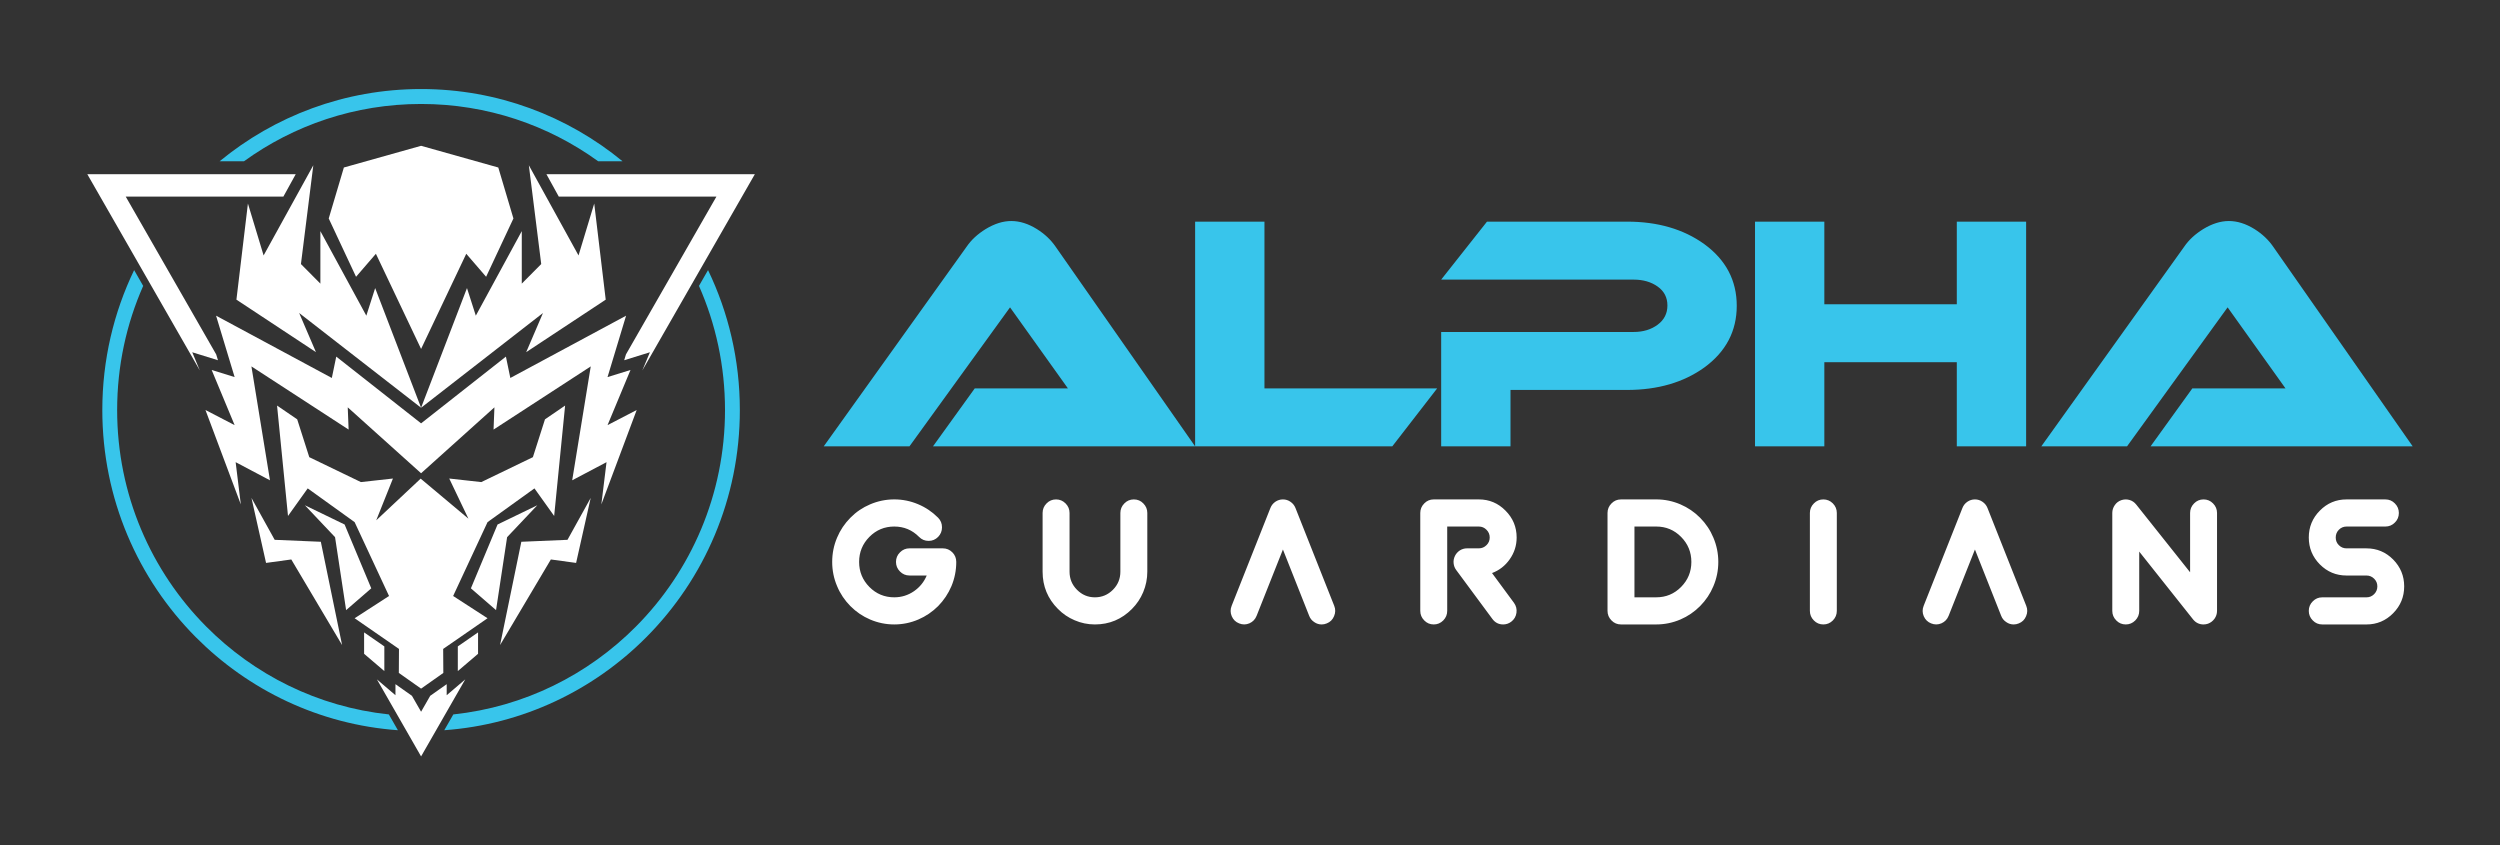 <svg width="275" height="93" viewBox="0 0 275 93" fill="none" xmlns="http://www.w3.org/2000/svg">
<rect x="0" y="0" width="275" height="93" fill="#333333" stroke="none"/>
<path d="M37.826 18.425L36.16 24.033L39.165 30.447L41.349 27.915L46.319 38.383L51.289 27.915L53.472 30.447L56.477 24.033L54.811 18.425L46.319 16.038L37.826 18.425ZM27.661 54.772L29.266 61.921L32.042 61.541L37.63 70.956L35.291 59.595L30.214 59.38L27.661 54.772ZM33.536 55.579L37.907 57.696L40.839 64.716L38.073 67.112L36.856 59.089L33.536 55.579ZM40.051 71.919L42.277 73.818V71.104L40.051 69.563V71.919ZM64.976 54.772L63.372 61.921L60.595 61.541L55.008 70.956L57.347 59.595L62.424 59.38L64.976 54.772ZM59.101 55.579L54.73 57.696L51.799 64.716L54.565 67.112L55.782 59.089L59.101 55.579ZM52.586 71.919L50.36 73.818V71.104L52.586 69.563V71.919ZM62.162 44.611L60.958 56.756L58.79 53.723L53.629 57.435L49.845 65.559L53.628 68.007L48.749 71.382L48.766 74.023L46.319 75.749L43.872 74.023L43.888 71.382L39.009 68.007L42.793 65.559L39.009 57.435L33.848 53.723L31.68 56.756L30.475 44.611L32.692 46.127L34.021 50.289L39.697 53.029L43.223 52.638L41.384 57.236L46.274 52.649L51.525 57.053L49.416 52.638L52.942 53.029L58.618 50.289L59.947 46.127L62.162 44.611ZM68.87 34.725L56.136 41.577L55.65 39.227L46.319 46.569L36.987 39.227L36.501 41.577L23.767 34.725L25.809 41.479L23.282 40.696L25.809 46.764L22.601 45.101L26.49 55.485L25.921 50.838L29.697 52.833L27.656 40.304L38.348 47.254L38.251 44.807L46.319 52.058L54.387 44.807L54.29 47.254L64.982 40.304L62.941 52.833L66.718 50.838L66.148 55.485L70.036 45.101L66.829 46.764L69.356 40.696L66.829 41.479L68.87 34.725ZM34.464 18.181L28.997 28.099L27.271 22.39L26.007 32.962L34.755 38.737L32.908 34.43L46.318 44.853L51.368 31.689L52.34 34.724L57.395 25.424V31.2L59.534 29.046L58.173 18.181L63.638 28.099L65.365 22.39L66.629 32.962L57.881 38.737L59.728 34.43L46.319 44.854L41.268 31.69L40.296 34.725L35.242 25.425V31.201L33.103 29.047L34.464 18.181Z" fill="white"/>
<path fill-rule="evenodd" clip-rule="evenodd" d="M60.106 19.16H83.034L70.657 40.748L71.489 38.749L68.661 39.626L68.854 38.987L78.808 21.623H61.464L60.106 19.16ZM45.263 81.364L41.462 74.734L43.5 76.473V75.258L45.313 76.538L46.319 78.291L47.325 76.537L49.136 75.259V76.473L51.177 74.734L46.319 83.207L45.263 81.364ZM21.979 40.746L9.603 19.16H32.531L31.173 21.623H13.828L23.782 38.986L23.976 39.626L21.147 38.749L21.979 40.746Z" fill="white"/>
<path d="M46.319 9.794C54.724 9.794 62.438 12.773 68.478 17.739H65.798C60.313 13.773 53.587 11.437 46.319 11.437C39.051 11.437 32.325 13.773 26.84 17.739H24.16C30.199 12.773 37.914 9.794 46.319 9.794ZM77.884 29.711C80.125 34.364 81.383 39.587 81.383 45.106C81.383 54.857 77.458 63.685 71.112 70.075C65.33 75.898 57.535 79.697 48.869 80.325L49.865 78.587C57.681 77.757 64.694 74.216 69.959 68.914C76.009 62.821 79.751 54.404 79.751 45.106C79.751 40.244 78.728 35.623 76.886 31.449L77.884 29.711ZM43.769 80.325C35.103 79.697 27.309 75.898 21.525 70.075C15.18 63.685 11.255 54.857 11.255 45.106C11.255 39.587 12.513 34.364 14.755 29.711L15.751 31.45C13.91 35.624 12.886 40.244 12.886 45.106C12.886 54.404 16.628 62.821 22.678 68.914C27.943 74.216 34.956 77.758 42.773 78.587L43.769 80.325Z" fill="#38C5EB"/>
<path d="M236.56 49.1L241.157 42.722H251.404L245.038 33.809L233.973 49.1H224.543L240.272 27.123C240.771 26.392 241.463 25.752 242.348 25.203C243.324 24.609 244.266 24.312 245.174 24.312C246.104 24.312 247.046 24.609 248 25.203C248.839 25.729 249.52 26.369 250.042 27.123L265.397 49.1H236.56V49.1ZM222.874 49.1H215.248V39.842H200.677V49.1H193.051V24.38H200.677V33.466H215.248V24.38H222.874V49.1ZM191.042 33.637C191.042 36.425 189.85 38.688 187.473 40.425C185.181 42.071 182.349 42.894 178.973 42.894H166.155V49.1H158.529V36.517H179.705C180.75 36.517 181.629 36.248 182.344 35.717C183.058 35.186 183.416 34.483 183.416 33.603C183.416 32.723 183.058 32.031 182.344 31.523C181.629 31.014 180.75 30.758 179.705 30.758H158.529L163.568 24.381H178.99C182.349 24.381 185.175 25.203 187.468 26.849C189.85 28.586 191.042 30.849 191.042 33.637ZM158.087 42.722L153.15 49.1H131.464V24.38H139.09V42.722H158.087ZM102.627 49.1L107.223 42.722H117.47L111.104 33.809L100.039 49.1H90.609L106.338 27.123C106.837 26.392 107.529 25.752 108.414 25.203C109.39 24.609 110.332 24.312 111.24 24.312C112.171 24.312 113.112 24.609 114.066 25.203C114.906 25.729 115.586 26.369 116.108 27.123L131.463 49.1H102.627V49.1Z" fill="#38C5EB"/>
<path d="M262.392 57.919C262.804 57.919 263.151 57.772 263.437 57.478C263.729 57.194 263.874 56.842 263.874 56.427C263.874 56.019 263.728 55.67 263.437 55.376C263.151 55.083 262.804 54.936 262.392 54.936H258.116C256.972 54.936 255.993 55.347 255.182 56.17C254.372 56.986 253.967 57.972 253.967 59.125C253.967 60.274 254.372 61.26 255.182 62.082C255.993 62.898 256.972 63.307 258.116 63.307H260.311C260.642 63.307 260.924 63.425 261.158 63.66C261.391 63.889 261.508 64.169 261.508 64.502C261.508 64.832 261.391 65.116 261.158 65.354C260.924 65.589 260.642 65.707 260.311 65.707H255.448C255.036 65.707 254.69 65.854 254.405 66.147C254.113 66.435 253.967 66.784 253.967 67.198C253.967 67.606 254.113 67.956 254.405 68.25C254.69 68.544 255.036 68.69 255.448 68.69H260.311C261.459 68.69 262.435 68.279 263.245 67.457C264.055 66.641 264.46 65.654 264.46 64.502C264.46 63.353 264.055 62.367 263.245 61.544C262.435 60.728 261.458 60.32 260.311 60.32H258.116C257.789 60.32 257.507 60.202 257.273 59.967C257.043 59.739 256.93 59.458 256.93 59.125C256.93 58.795 257.043 58.511 257.273 58.276C257.507 58.038 257.789 57.92 258.116 57.92H262.392V57.919ZM242.392 54.936C241.98 54.936 241.633 55.083 241.348 55.376C241.056 55.67 240.911 56.019 240.911 56.427V62.95L234.984 55.5C234.787 55.252 234.541 55.082 234.242 54.994C233.938 54.909 233.639 54.919 233.341 55.02C233.042 55.124 232.806 55.304 232.627 55.565C232.446 55.823 232.352 56.107 232.352 56.427V67.197C232.352 67.605 232.498 67.954 232.79 68.248C233.075 68.542 233.422 68.689 233.833 68.689C234.238 68.689 234.589 68.542 234.881 68.248C235.169 67.954 235.315 67.605 235.315 67.197V60.675L241.231 68.125C241.529 68.5 241.915 68.69 242.392 68.69C242.557 68.69 242.719 68.661 242.884 68.605C243.176 68.494 243.412 68.314 243.597 68.06C243.782 67.798 243.873 67.511 243.873 67.198V56.427C243.873 56.019 243.727 55.67 243.436 55.376C243.15 55.083 242.803 54.936 242.392 54.936ZM218.621 55.873C218.508 55.591 218.323 55.366 218.07 55.194C217.823 55.021 217.548 54.936 217.243 54.936C216.942 54.936 216.663 55.021 216.41 55.194C216.16 55.367 215.982 55.592 215.869 55.873L211.602 66.642C211.45 67.024 211.453 67.403 211.612 67.781C211.778 68.163 212.05 68.428 212.429 68.575C212.808 68.729 213.184 68.725 213.56 68.565C213.933 68.399 214.195 68.124 214.348 67.743L217.243 60.446L220.131 67.743C220.245 68.036 220.433 68.265 220.692 68.432C220.938 68.605 221.211 68.69 221.509 68.69C221.697 68.69 221.882 68.651 222.061 68.576C222.44 68.429 222.709 68.165 222.868 67.782C223.033 67.403 223.04 67.025 222.888 66.643L218.621 55.873ZM200.569 68.689C200.975 68.689 201.324 68.542 201.616 68.249C201.904 67.955 202.05 67.606 202.05 67.197V56.427C202.05 56.019 201.904 55.67 201.616 55.376C201.324 55.083 200.974 54.936 200.569 54.936C200.157 54.936 199.81 55.083 199.525 55.376C199.233 55.67 199.087 56.019 199.087 56.427V67.197C199.087 67.605 199.233 67.954 199.525 68.249C199.81 68.543 200.157 68.689 200.569 68.689ZM178.309 54.936C177.897 54.936 177.55 55.083 177.265 55.376C176.973 55.67 176.827 56.019 176.827 56.427V67.197C176.827 67.605 176.973 67.954 177.265 68.249C177.551 68.543 177.897 68.689 178.309 68.689H182.186C183.11 68.689 183.995 68.506 184.845 68.144C185.662 67.795 186.381 67.302 187.01 66.671C187.642 66.031 188.132 65.303 188.473 64.481C188.833 63.632 189.013 62.744 189.013 61.813C189.013 60.88 188.832 59.992 188.473 59.143C188.132 58.32 187.643 57.592 187.01 56.952C186.382 56.322 185.662 55.829 184.845 55.48C183.996 55.117 183.11 54.934 182.186 54.934H178.309V54.936ZM179.79 65.706V57.919H182.186C183.256 57.919 184.167 58.298 184.919 59.058C185.674 59.822 186.05 60.74 186.05 61.814C186.05 62.885 185.674 63.802 184.919 64.566C184.167 65.327 183.256 65.705 182.186 65.705H179.79V65.706ZM166.831 59.124C166.831 57.971 166.422 56.986 165.605 56.169C164.795 55.347 163.816 54.935 162.671 54.935H157.712C157.3 54.935 156.953 55.082 156.668 55.376C156.376 55.67 156.23 56.019 156.23 56.427V67.197C156.23 67.605 156.376 67.954 156.668 68.248C156.953 68.542 157.3 68.689 157.712 68.689C158.117 68.689 158.467 68.542 158.759 68.248C159.047 67.954 159.193 67.605 159.193 67.197V57.919H162.671C162.999 57.919 163.281 58.036 163.514 58.275C163.751 58.51 163.868 58.794 163.868 59.123C163.868 59.456 163.751 59.737 163.514 59.966C163.281 60.201 162.999 60.318 162.671 60.318H161.368C161.089 60.318 160.83 60.394 160.59 60.541C160.357 60.694 160.175 60.893 160.049 61.141C159.923 61.399 159.87 61.667 159.896 61.947C159.922 62.228 160.016 62.479 160.182 62.702L164.162 68.085C164.457 68.486 164.853 68.689 165.349 68.689C165.67 68.689 165.965 68.591 166.231 68.392C166.562 68.143 166.753 67.814 166.811 67.406C166.866 67.004 166.775 66.638 166.535 66.308L164.123 63.037C164.921 62.737 165.566 62.234 166.059 61.535C166.575 60.809 166.831 60.006 166.831 59.124ZM142.499 55.873C142.386 55.591 142.201 55.366 141.948 55.194C141.702 55.021 141.426 54.936 141.122 54.936C140.82 54.936 140.541 55.021 140.288 55.194C140.039 55.367 139.86 55.592 139.747 55.873L135.48 66.642C135.328 67.024 135.331 67.403 135.49 67.781C135.655 68.163 135.927 68.428 136.307 68.575C136.686 68.729 137.063 68.725 137.438 68.565C137.811 68.399 138.074 68.124 138.226 67.743L141.122 60.446L144.01 67.743C144.123 68.036 144.311 68.265 144.57 68.432C144.816 68.605 145.089 68.69 145.387 68.69C145.576 68.69 145.76 68.651 145.938 68.576C146.318 68.429 146.587 68.165 146.745 67.782C146.91 67.403 146.917 67.025 146.765 66.643L142.499 55.873ZM120.44 68.689C122.029 68.689 123.387 68.121 124.515 66.985C125.047 66.45 125.459 65.836 125.75 65.141C126.052 64.419 126.204 63.668 126.204 62.885V56.427C126.204 56.019 126.058 55.67 125.766 55.376C125.485 55.083 125.135 54.936 124.723 54.936C124.311 54.936 123.964 55.083 123.679 55.376C123.387 55.67 123.241 56.019 123.241 56.427V62.885C123.241 63.662 122.969 64.325 122.424 64.874C121.873 65.428 121.212 65.706 120.441 65.706C119.675 65.706 119.018 65.428 118.467 64.874C117.922 64.325 117.65 63.662 117.65 62.885V56.427C117.65 56.019 117.504 55.67 117.212 55.376C116.92 55.083 116.573 54.936 116.168 54.936C115.756 54.936 115.406 55.083 115.121 55.376C114.829 55.67 114.686 56.019 114.686 56.427V62.885C114.686 64.485 115.247 65.852 116.376 66.985C116.907 67.524 117.519 67.936 118.207 68.229C118.916 68.536 119.662 68.689 120.44 68.689ZM98.368 68.689C99.292 68.689 100.177 68.506 101.02 68.144C101.837 67.795 102.56 67.302 103.195 66.671C103.821 66.031 104.307 65.303 104.657 64.481C105.011 63.632 105.189 62.744 105.189 61.813C105.189 61.399 105.047 61.046 104.761 60.759C104.469 60.465 104.119 60.318 103.708 60.318H100.041C99.636 60.318 99.286 60.465 98.997 60.759C98.705 61.046 98.559 61.399 98.559 61.813C98.559 62.221 98.705 62.57 98.997 62.864C99.286 63.158 99.635 63.305 100.041 63.305H101.94C101.642 64.017 101.172 64.595 100.534 65.035C99.882 65.482 99.159 65.705 98.368 65.705C97.298 65.705 96.387 65.326 95.632 64.566C94.88 63.802 94.503 62.884 94.503 61.813C94.503 60.739 94.879 59.822 95.632 59.058C96.387 58.297 97.298 57.919 98.368 57.919C99.432 57.919 100.343 58.298 101.095 59.058C101.386 59.352 101.737 59.499 102.148 59.499C102.553 59.499 102.903 59.352 103.195 59.058C103.477 58.764 103.62 58.415 103.62 58.006C103.62 57.591 103.477 57.239 103.195 56.952C102.547 56.302 101.811 55.806 100.981 55.46C100.151 55.111 99.279 54.934 98.368 54.934C97.444 54.934 96.559 55.118 95.71 55.48C94.893 55.826 94.17 56.315 93.544 56.952C92.912 57.592 92.423 58.316 92.082 59.133C91.719 59.988 91.541 60.88 91.541 61.813C91.541 62.743 91.719 63.632 92.082 64.481C92.422 65.303 92.912 66.031 93.544 66.671C94.17 67.302 94.893 67.795 95.71 68.144C96.559 68.507 97.444 68.689 98.368 68.689Z" fill="white"/>
</svg>
